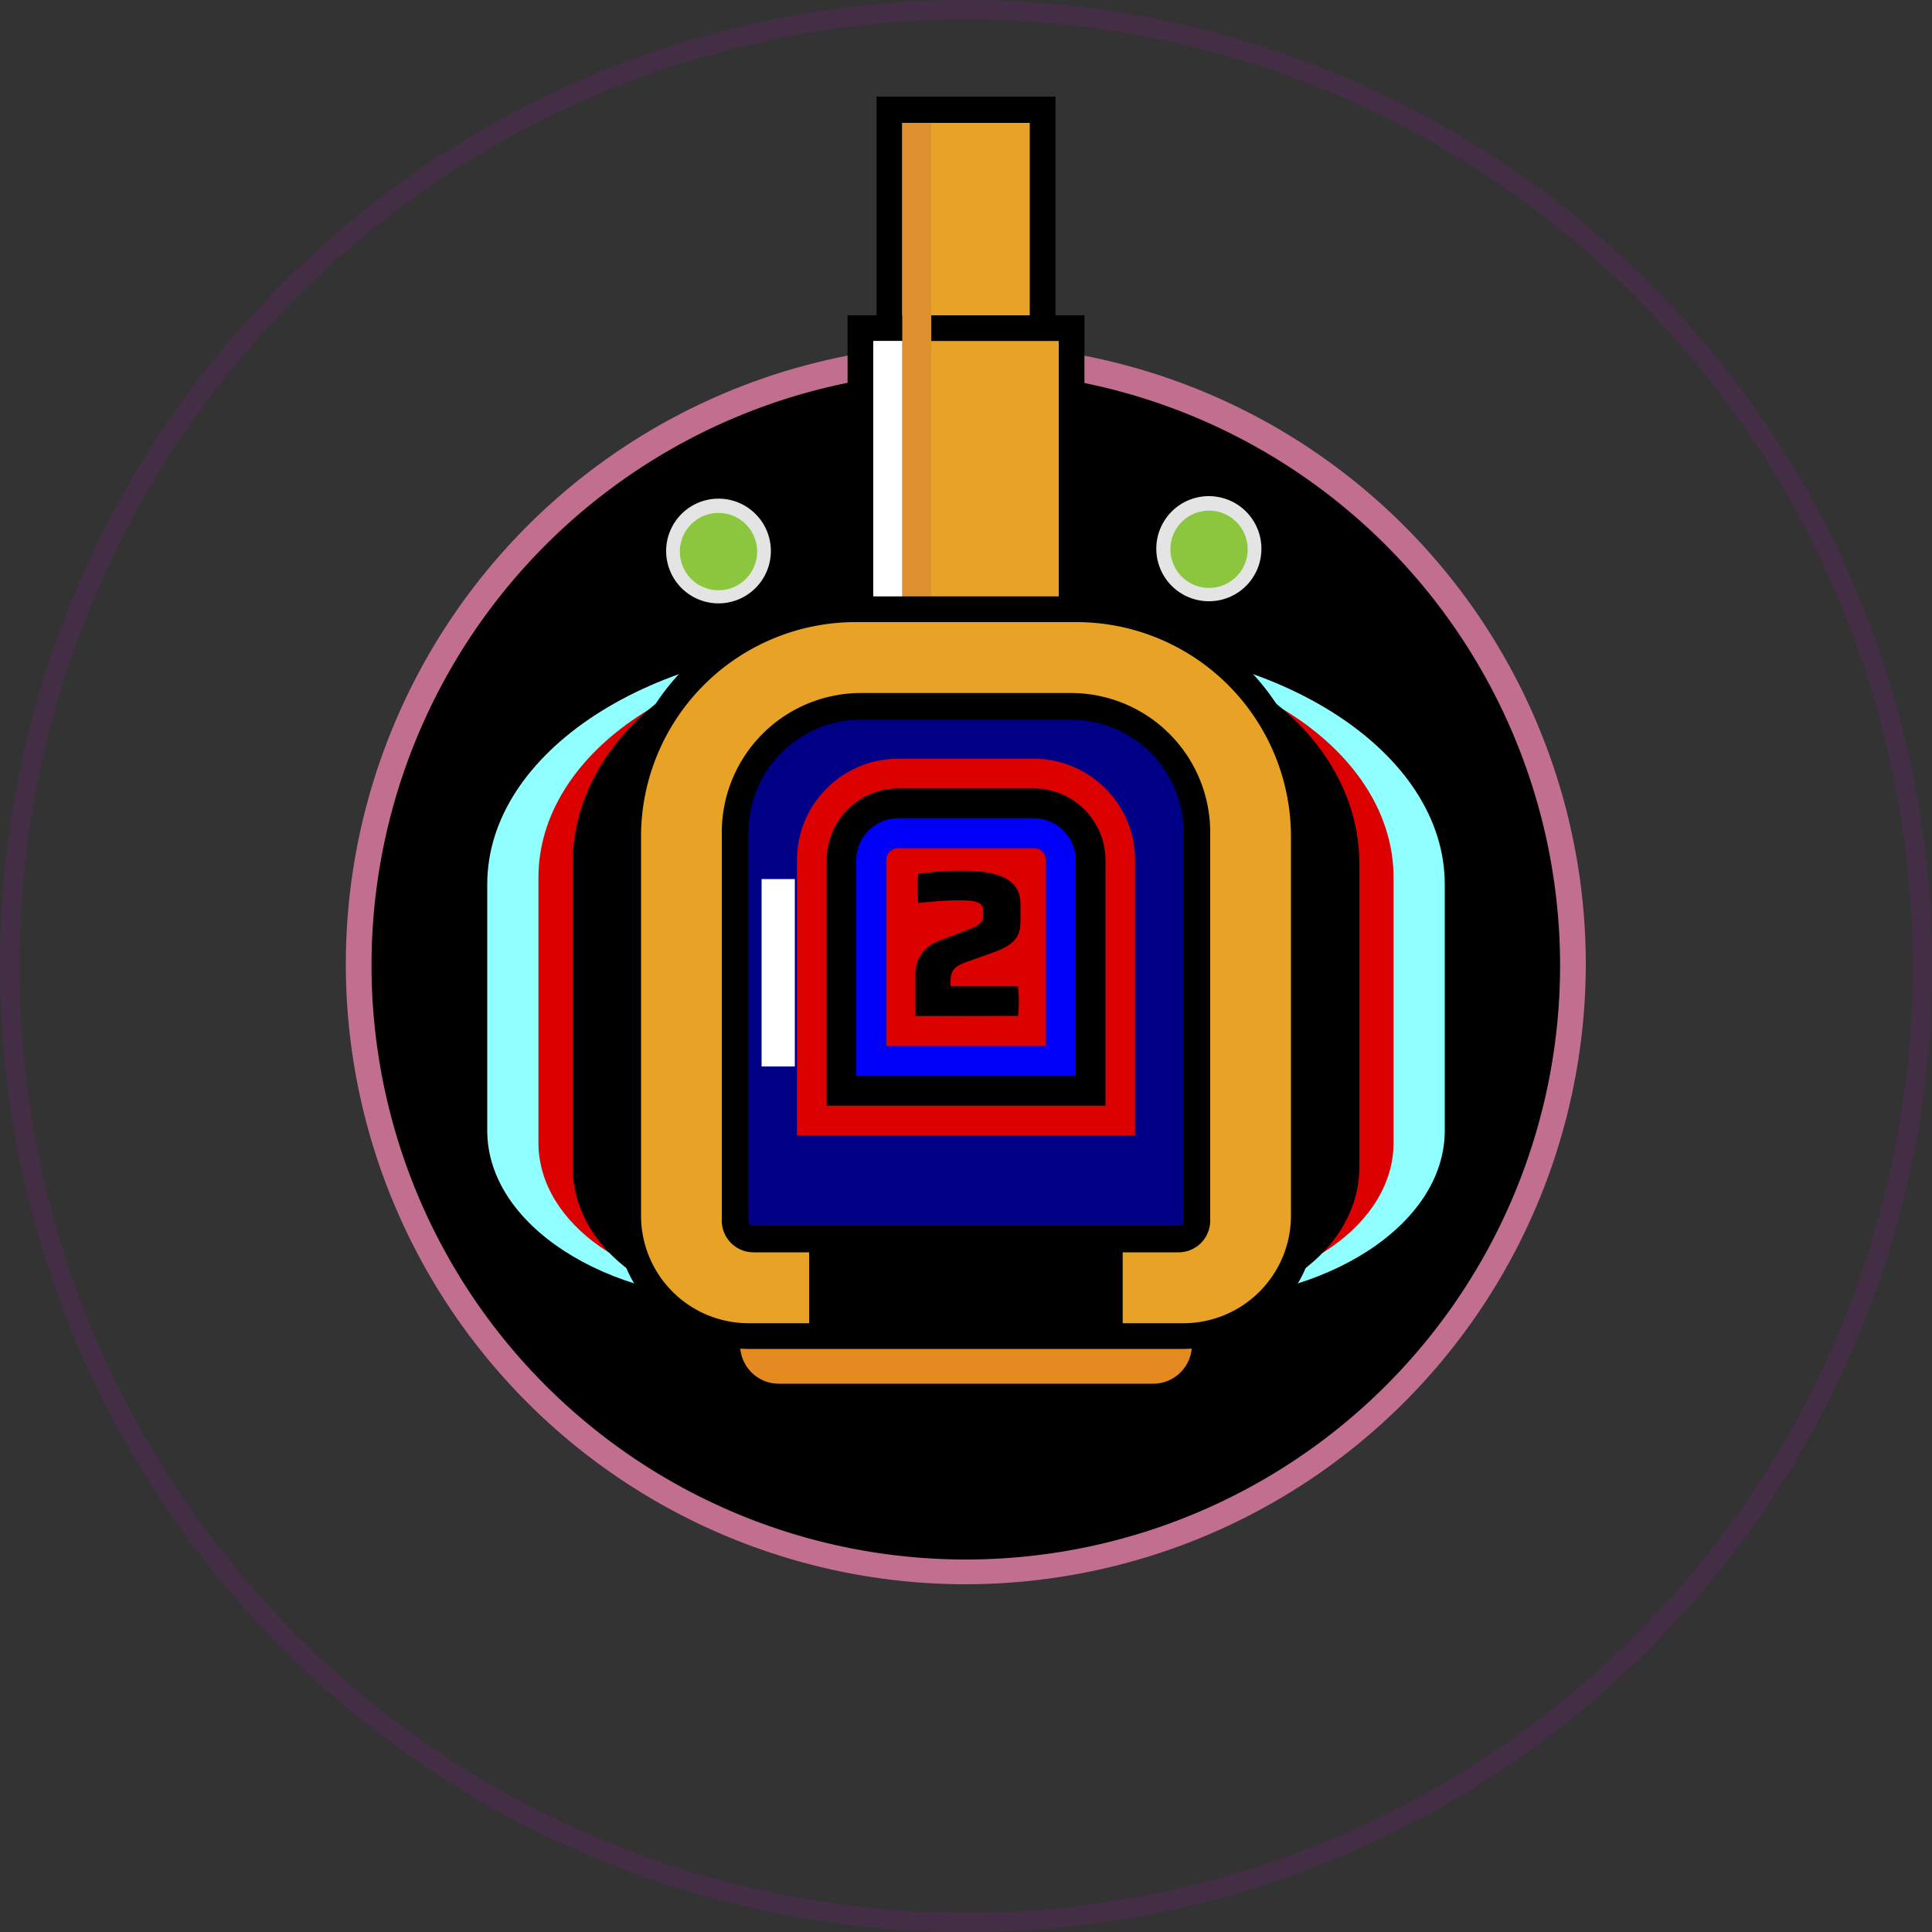 <svg xmlns="http://www.w3.org/2000/svg" viewBox="0 0 100 100"><rect x="0" y="0" width="100" height="100" fill="#333333" stroke="none"/><defs><style>.cls-1{isolation:isolate;}.cls-2{fill:#c26f8f;}.cls-3{fill:#8cc63f;}.cls-4{fill:#e4e4e4;}.cls-5{fill:#e8a326;}.cls-6{fill:#fff;}.cls-7{mix-blend-mode:multiply;}.cls-8{fill:#de912f;}.cls-9{fill:#e48a20;}.cls-10{fill:#8fffff;}.cls-11{fill:#da0100;}.cls-12{fill:#000086;}.cls-13{fill:#0000f9;}.cls-14{opacity:0.1;}.cls-15{fill:#da00f9;}</style></defs><title>orcus-charger-frame-4</title><g class="cls-1"><g id="Layer_2" data-name="Layer 2"><g id="Towers"><g id="orcus-charger-frame-4"><g id="tower-tier-2-shot-frame-4"><g id="foundation"><circle cx="50" cy="49.95" r="31.42"/><path class="cls-2" d="M50,82A32.09,32.09,0,1,1,82.08,50,32.12,32.12,0,0,1,50,82ZM50,19.2A30.76,30.76,0,1,0,80.75,50,30.79,30.79,0,0,0,50,19.2Z"/></g><g id="lights"><g id="left-light"><circle class="cls-3" cx="37.19" cy="28.52" r="2.34"/><path class="cls-4" d="M37.19,31.23a2.71,2.71,0,1,1,2.71-2.71A2.71,2.71,0,0,1,37.19,31.23Zm0-4.68a2,2,0,1,0,2,2A2,2,0,0,0,37.19,26.55Z"/></g><g id="right-light"><circle class="cls-3" cx="62.58" cy="28.4" r="2.34"/><path class="cls-4" d="M62.58,31.12a2.72,2.72,0,1,1,2.71-2.72A2.71,2.71,0,0,1,62.58,31.12Zm0-4.69a2,2,0,1,0,2,2A2,2,0,0,0,62.58,26.43Z"/></g></g><g id="tower"><g id="barrel"><rect class="cls-5" x="46.04" y="5.7" width="7.93" height="11.71"/><path d="M53.3,6.36V16.74H46.7V6.36h6.6M54.63,5H45.37v13h9.26V5Z"/><rect class="cls-5" x="44.54" y="16.98" width="10.93" height="15.34"/><path d="M54.8,17.65v14H45.2v-14h9.6m1.33-1.33H43.87V33H56.13V16.32Z"/><rect class="cls-6" x="45.2" y="17.65" width="1.5" height="13.28"/><g class="cls-7"><rect class="cls-6" x="47.14" y="6.81" width="0.62" height="23.68"/><polygon class="cls-8" points="48.2 6.36 46.7 6.36 46.7 30.93 48.2 30.93 48.2 6.36 48.2 6.36"/></g></g><g id="base"><path class="cls-9" d="M38.31,69.37H61.69a0,0,0,0,1,0,0v.25a2,2,0,0,1-2,2H40.31a2,2,0,0,1-2-2v-.25A0,0,0,0,1,38.31,69.37Z"/><path class="cls-10" d="M55.71,38.55c6.13,0,11.11,3.23,11.11,7.22V58.52c0,2-2.5,3.62-5.57,3.62H38.75c-3.07,0-5.57-1.62-5.57-3.62V45.77c0-4,5-7.22,11.11-7.22H55.71m0-5.18H44.29c-10.52,0-19.07,5.57-19.07,12.4V58.52c0,4.85,6.07,8.8,13.53,8.8h22.5c7.46,0,13.53-3.95,13.53-8.8V45.77c0-6.83-8.55-12.4-19.07-12.4Z"/><path class="cls-11" d="M55.71,37.65c6.13,0,11.11,3.48,11.11,7.77V59.15c0,2.15-2.5,3.89-5.57,3.89H38.75c-3.07,0-5.57-1.74-5.57-3.89V45.42c0-4.29,5-7.77,11.11-7.77H55.71m0-3.72H44.29c-9,0-16.42,5.15-16.42,11.49V59.15c0,4.2,4.88,7.61,10.88,7.61h22.5c6,0,10.88-3.41,10.88-7.61V45.42c0-6.34-7.37-11.49-16.42-11.49Z"/><path d="M55.71,35.83c6.13,0,11.11,4,11.11,8.88v15.7c0,2.46-2.5,4.45-5.57,4.45H38.75c-3.07,0-5.57-2-5.57-4.45V44.71c0-4.9,5-8.88,11.11-8.88H55.71m0-2.83H44.29c-8.08,0-14.65,5.25-14.65,11.71v15.7c0,4,4.09,7.28,9.11,7.28h22.5c5,0,9.11-3.27,9.11-7.28V44.71C70.36,38.25,63.79,33,55.71,33Z"/><path class="cls-5" d="M38.75,69.15a6.24,6.24,0,0,1-6.23-6.23V43.31A11.78,11.78,0,0,1,44.29,31.54H55.71A11.78,11.78,0,0,1,67.48,43.31V62.92a6.24,6.24,0,0,1-6.23,6.23Z"/><path d="M55.71,32.2A11.11,11.11,0,0,1,66.82,43.31V62.92a5.57,5.57,0,0,1-5.57,5.57H38.75a5.57,5.57,0,0,1-5.57-5.57V43.31A11.11,11.11,0,0,1,44.29,32.2H55.71m0-1.33H44.29A12.44,12.44,0,0,0,31.86,43.31V62.92a6.91,6.91,0,0,0,6.89,6.9h22.5a6.91,6.91,0,0,0,6.89-6.9V43.31A12.44,12.44,0,0,0,55.71,30.87Z"/><path class="cls-12" d="M44.56,36.56H55.44a6.51,6.51,0,0,1,6.51,6.51V63.19a.94.94,0,0,1-.94.94H39a.94.94,0,0,1-.94-.94V43.07a6.51,6.51,0,0,1,6.51-6.51Z"/><path d="M61,64.82H39a1.64,1.64,0,0,1-1.64-1.63V43.07a7.21,7.21,0,0,1,7.2-7.2H55.44a7.21,7.21,0,0,1,7.2,7.2V63.19A1.64,1.64,0,0,1,61,64.82ZM44.56,37.25a5.83,5.83,0,0,0-5.82,5.82V63.19a.26.26,0,0,0,.26.25H61a.26.26,0,0,0,.26-.25V43.07a5.83,5.83,0,0,0-5.82-5.82Z"/><rect x="41.88" y="64.64" width="16.23" height="4.52"/><path class="cls-11" d="M43.55,56.46V44.52a2.94,2.94,0,0,1,2.94-2.94h7a2.94,2.94,0,0,1,2.94,2.94V56.46Z"/><path class="cls-11" d="M53.51,43.89a.63.63,0,0,1,.63.63v9.63H45.86V44.52a.63.63,0,0,1,.63-.63h7m0-4.62h-7a5.25,5.25,0,0,0-5.24,5.25V58.77h17.5V44.52a5.25,5.25,0,0,0-5.24-5.25Z"/><path d="M53.51,43.89a.63.63,0,0,1,.63.63v9.63H45.86V44.52a.63.63,0,0,1,.63-.63h7m0-3.08h-7a3.71,3.71,0,0,0-3.7,3.71V57.23H57.22V44.52a3.72,3.72,0,0,0-3.71-3.71Z"/><path class="cls-13" d="M53.51,43.89a.63.63,0,0,1,.63.63v9.63H45.86V44.52a.63.63,0,0,1,.63-.63h7m0-1.54h-7a2.18,2.18,0,0,0-2.17,2.17V55.69H55.68V44.52a2.18,2.18,0,0,0-2.17-2.17Z"/><rect class="cls-6" x="39.42" y="45.5" width="1.72" height="9.7"/></g></g><g id="tier"><path d="M47.38,52.59V50.48a1.8,1.8,0,0,1,1.25-1.79L50,48.16c.68-.26.89-.39.89-.76v-.25c0-.51-.47-.55-1.36-.55-.47,0-1.32.06-2,.14a7.62,7.62,0,0,1,0-1.51,14.89,14.89,0,0,1,2.35-.16c1.81,0,2.94.45,2.94,1.72v.9c0,.78-.31,1.2-1.36,1.59L50,49.8c-.48.19-.8.33-.8,1v.25h3.49a6.53,6.53,0,0,1,0,1.53Z"/></g></g><g class="cls-14"><path class="cls-15" d="M50,1A49,49,0,1,1,1,50,49.05,49.05,0,0,1,50,1m0-1a50,50,0,1,0,50,50A50,50,0,0,0,50,0Z"/></g></g></g></g></g></svg>